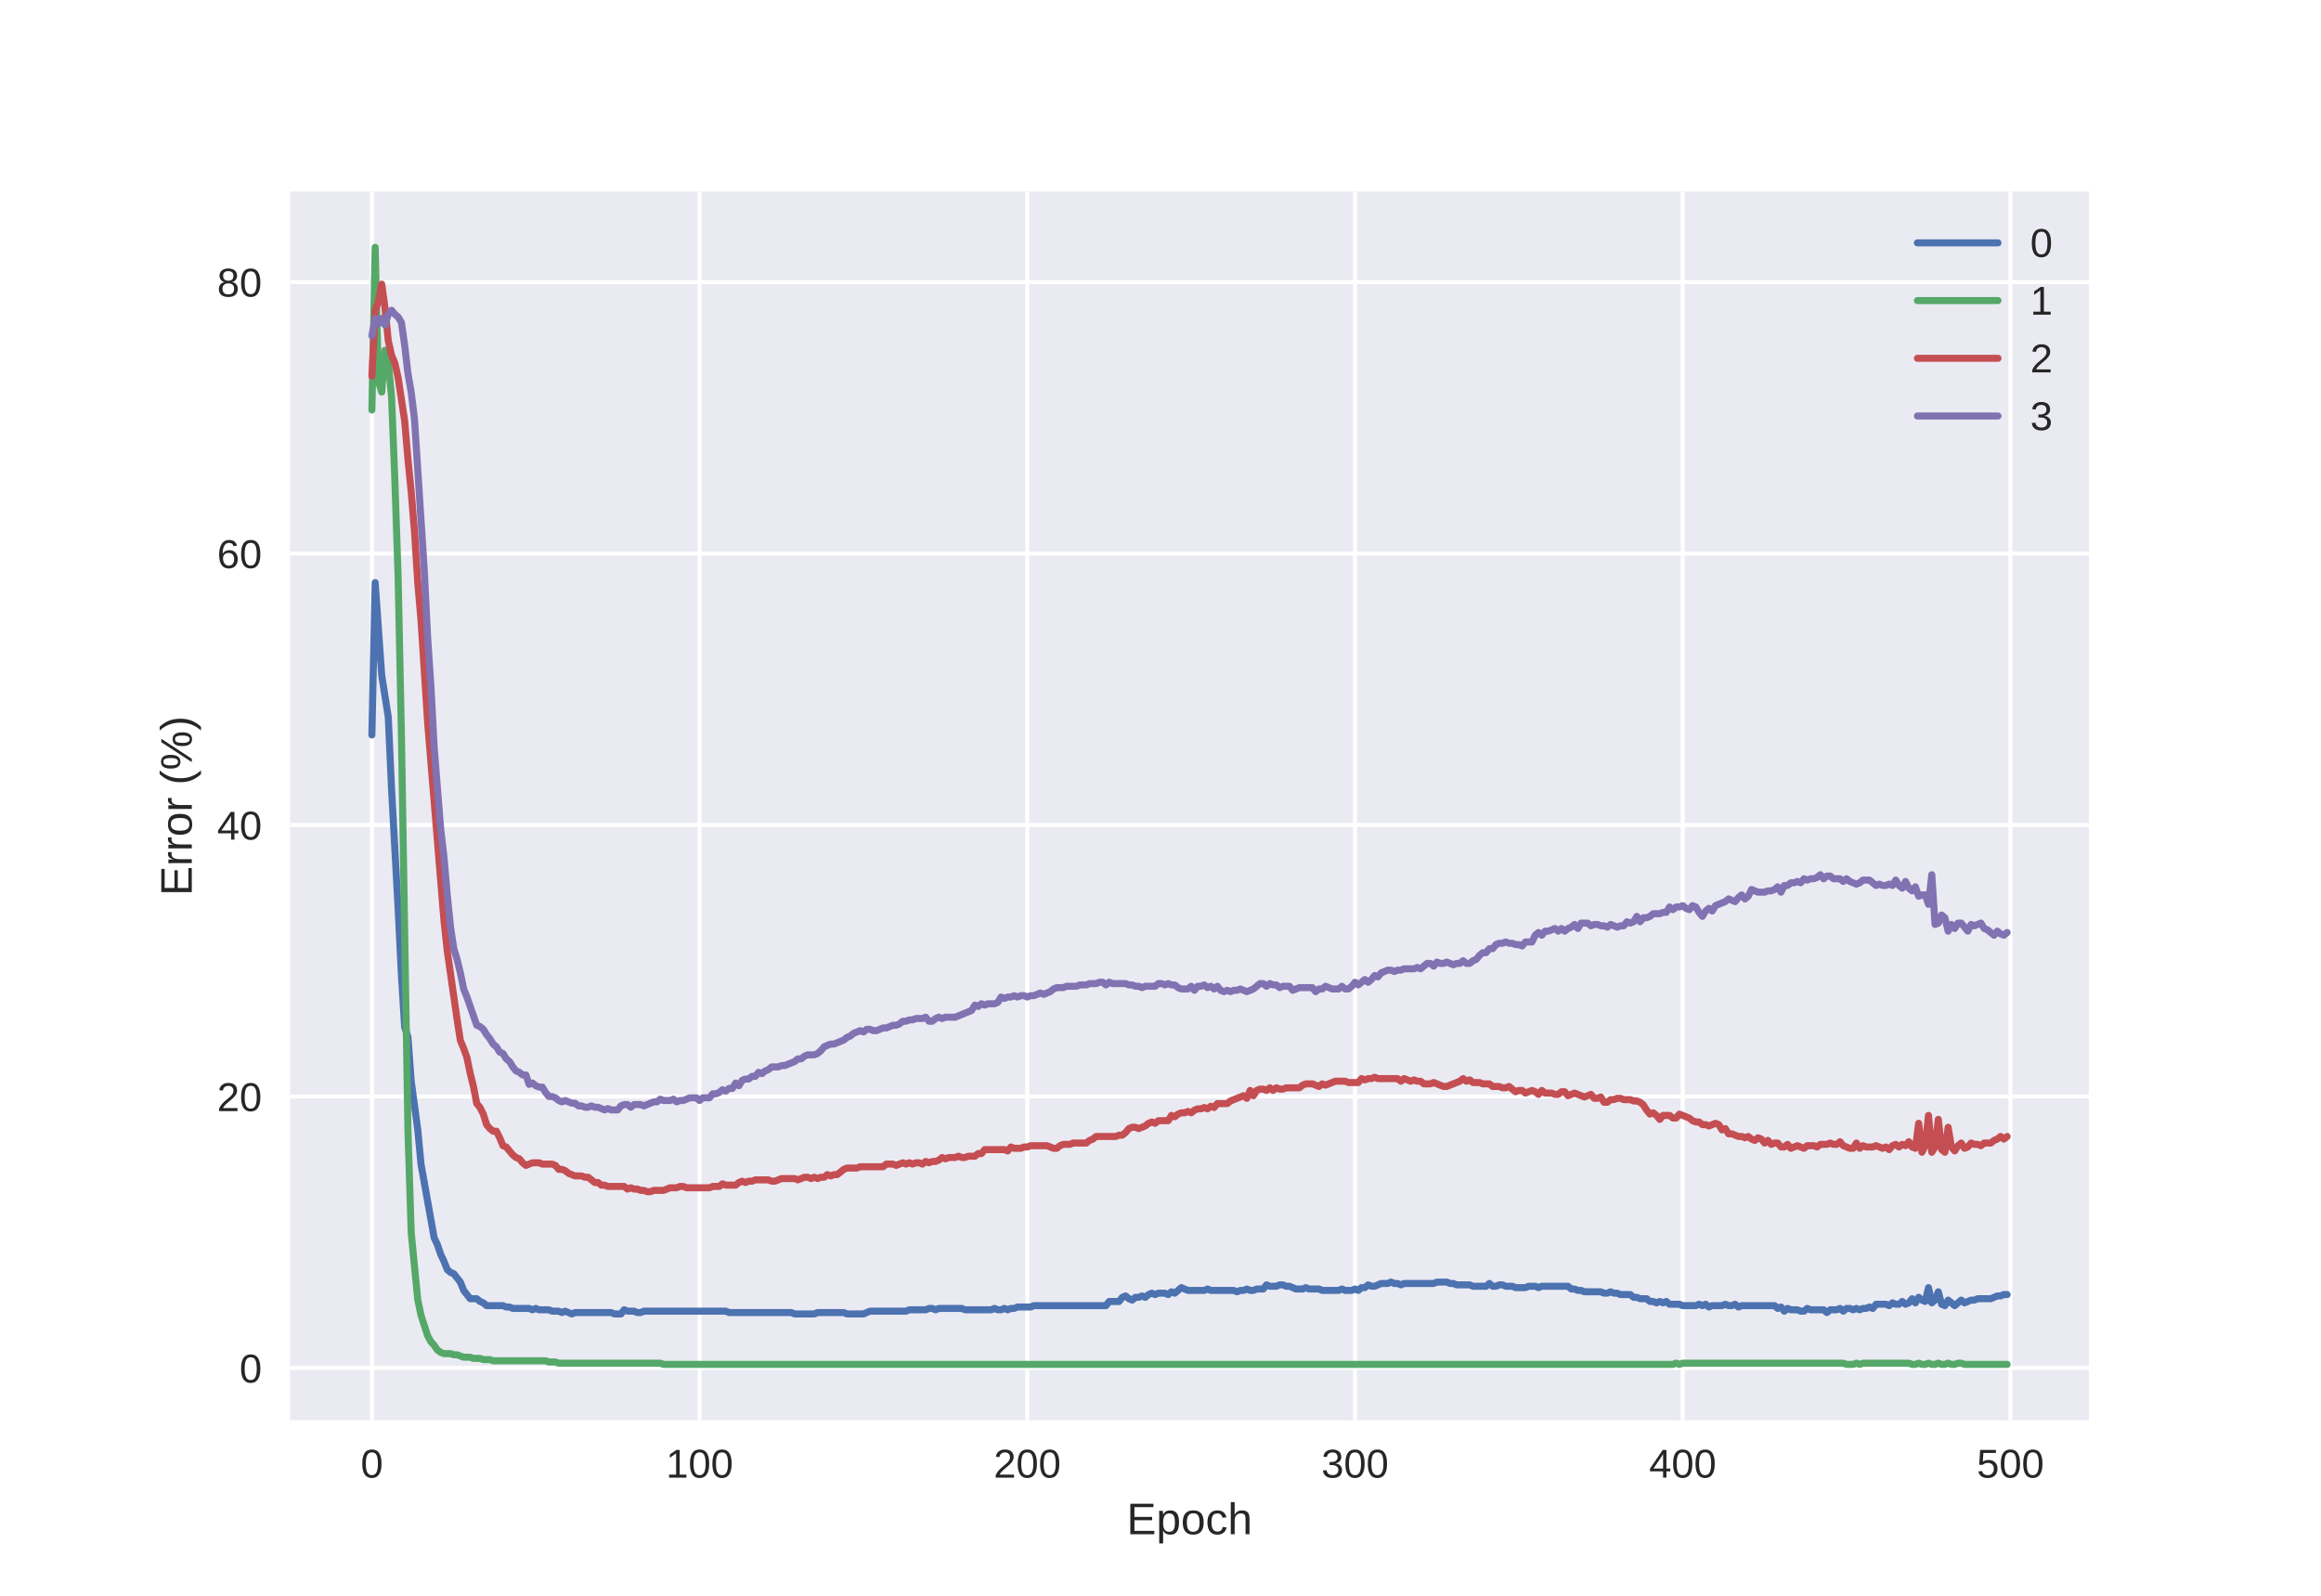 <?xml version="1.0" encoding="utf-8" standalone="no"?>
<!DOCTYPE svg PUBLIC "-//W3C//DTD SVG 1.1//EN"
  "http://www.w3.org/Graphics/SVG/1.1/DTD/svg11.dtd">
<!-- Created with matplotlib (http://matplotlib.org/) -->
<svg height="396pt" version="1.1" viewBox="0 0 576 396" width="576pt" xmlns="http://www.w3.org/2000/svg" xmlns:xlink="http://www.w3.org/1999/xlink">
 <defs>
  <style type="text/css">
*{stroke-linecap:butt;stroke-linejoin:round;}
  </style>
 </defs>
 <g id="figure_1">
  <g id="patch_1">
   <path d="M 0 396 
L 576 396 
L 576 0 
L 0 0 
z
" style="fill:#ffffff;"/>
  </g>
  <g id="axes_1">
   <g id="patch_2">
    <path d="M 72 352.44 
L 518.4 352.44 
L 518.4 47.52 
L 72 47.52 
z
" style="fill:#eaeaf2;"/>
   </g>
   <g id="matplotlib.axis_1">
    <g id="xtick_1">
     <g id="line2d_1">
      <path clip-path="url(#pfc5ac66b50)" d="M 92.291 352.44 
L 92.291 47.52 
" style="fill:none;stroke:#ffffff;stroke-linecap:round;"/>
     </g>
     <g id="line2d_2"/>
     <g id="text_1">
      <!-- 0 -->
      <defs>
       <path d="M 51.703 34.422 
Q 51.703 24.516 49.828 17.75 
Q 47.953 10.984 44.703 6.812 
Q 41.453 2.641 37.062 0.828 
Q 32.672 -0.984 27.688 -0.984 
Q 22.656 -0.984 18.312 0.828 
Q 13.969 2.641 10.766 6.781 
Q 7.562 10.938 5.734 17.703 
Q 3.906 24.469 3.906 34.422 
Q 3.906 44.828 5.734 51.641 
Q 7.562 58.453 10.781 62.5 
Q 14.016 66.547 18.406 68.188 
Q 22.797 69.828 27.984 69.828 
Q 32.906 69.828 37.219 68.188 
Q 41.547 66.547 44.766 62.5 
Q 48 58.453 49.844 51.641 
Q 51.703 44.828 51.703 34.422 
z
M 42.781 34.422 
Q 42.781 42.625 41.797 48.062 
Q 40.828 53.516 38.922 56.766 
Q 37.016 60.016 34.25 61.359 
Q 31.5 62.703 27.984 62.703 
Q 24.266 62.703 21.438 61.328 
Q 18.609 59.969 16.672 56.719 
Q 14.75 53.469 13.766 48.016 
Q 12.797 42.578 12.797 34.422 
Q 12.797 26.516 13.797 21.094 
Q 14.797 15.672 16.719 12.375 
Q 18.656 9.078 21.438 7.641 
Q 24.219 6.203 27.781 6.203 
Q 31.25 6.203 34.031 7.641 
Q 36.812 9.078 38.734 12.375 
Q 40.672 15.672 41.719 21.094 
Q 42.781 26.516 42.781 34.422 
z
" id="LiberationSans-30"/>
      </defs>
      <g style="fill:#262626;" transform="translate(89.51 366.687)scale(0.1 -0.1)">
       <use xlink:href="#LiberationSans-30"/>
      </g>
     </g>
    </g>
    <g id="xtick_2">
     <g id="line2d_3">
      <path clip-path="url(#pfc5ac66b50)" d="M 173.617 352.44 
L 173.617 47.52 
" style="fill:none;stroke:#ffffff;stroke-linecap:round;"/>
     </g>
     <g id="line2d_4"/>
     <g id="text_2">
      <!-- 100 -->
      <defs>
       <path d="M 7.625 0 
L 7.625 7.469 
L 25.141 7.469 
L 25.141 60.406 
L 9.625 49.312 
L 9.625 57.625 
L 25.875 68.797 
L 33.984 68.797 
L 33.984 7.469 
L 50.734 7.469 
L 50.734 0 
z
" id="LiberationSans-31"/>
      </defs>
      <g style="fill:#262626;" transform="translate(165.276 366.687)scale(0.1 -0.1)">
       <use xlink:href="#LiberationSans-31"/>
       <use x="55.615" xlink:href="#LiberationSans-30"/>
       <use x="111.23" xlink:href="#LiberationSans-30"/>
      </g>
     </g>
    </g>
    <g id="xtick_3">
     <g id="line2d_5">
      <path clip-path="url(#pfc5ac66b50)" d="M 254.943 352.44 
L 254.943 47.52 
" style="fill:none;stroke:#ffffff;stroke-linecap:round;"/>
     </g>
     <g id="line2d_6"/>
     <g id="text_3">
      <!-- 200 -->
      <defs>
       <path d="M 5.031 0 
L 5.031 6.203 
Q 7.516 11.922 11.109 16.281 
Q 14.703 20.656 18.656 24.188 
Q 22.609 27.734 26.484 30.766 
Q 30.375 33.797 33.5 36.812 
Q 36.625 39.844 38.547 43.156 
Q 40.484 46.484 40.484 50.688 
Q 40.484 53.609 39.594 55.828 
Q 38.719 58.062 37.062 59.562 
Q 35.406 61.078 33.078 61.828 
Q 30.766 62.594 27.938 62.594 
Q 25.297 62.594 22.969 61.859 
Q 20.656 61.141 18.844 59.672 
Q 17.047 58.203 15.891 56.031 
Q 14.75 53.859 14.406 50.984 
L 5.422 51.812 
Q 5.859 55.516 7.469 58.781 
Q 9.078 62.062 11.906 64.531 
Q 14.75 67 18.719 68.406 
Q 22.703 69.828 27.938 69.828 
Q 33.062 69.828 37.062 68.609 
Q 41.062 67.391 43.812 64.984 
Q 46.578 62.594 48.047 59.078 
Q 49.516 55.562 49.516 50.984 
Q 49.516 47.516 48.266 44.391 
Q 47.016 41.266 44.938 38.422 
Q 42.875 35.594 40.141 32.953 
Q 37.406 30.328 34.422 27.812 
Q 31.453 25.297 28.422 22.828 
Q 25.391 20.359 22.719 17.859 
Q 20.062 15.375 17.969 12.812 
Q 15.875 10.25 14.703 7.469 
L 50.594 7.469 
L 50.594 0 
z
" id="LiberationSans-32"/>
      </defs>
      <g style="fill:#262626;" transform="translate(246.602 366.687)scale(0.1 -0.1)">
       <use xlink:href="#LiberationSans-32"/>
       <use x="55.615" xlink:href="#LiberationSans-30"/>
       <use x="111.23" xlink:href="#LiberationSans-30"/>
      </g>
     </g>
    </g>
    <g id="xtick_4">
     <g id="line2d_7">
      <path clip-path="url(#pfc5ac66b50)" d="M 336.27 352.44 
L 336.27 47.52 
" style="fill:none;stroke:#ffffff;stroke-linecap:round;"/>
     </g>
     <g id="line2d_8"/>
     <g id="text_4">
      <!-- 300 -->
      <defs>
       <path d="M 51.219 19 
Q 51.219 14.266 49.672 10.547 
Q 48.141 6.844 45.188 4.266 
Q 42.234 1.703 37.859 0.359 
Q 33.5 -0.984 27.875 -0.984 
Q 21.484 -0.984 17.109 0.609 
Q 12.75 2.203 9.906 4.812 
Q 7.078 7.422 5.656 10.766 
Q 4.25 14.109 3.812 17.672 
L 12.891 18.5 
Q 13.281 15.766 14.328 13.516 
Q 15.375 11.281 17.188 9.672 
Q 19 8.062 21.625 7.172 
Q 24.266 6.297 27.875 6.297 
Q 34.516 6.297 38.297 9.562 
Q 42.094 12.844 42.094 19.281 
Q 42.094 23.094 40.406 25.406 
Q 38.719 27.734 36.203 29.031 
Q 33.688 30.328 30.734 30.766 
Q 27.781 31.203 25.297 31.203 
L 20.312 31.203 
L 20.312 38.812 
L 25.094 38.812 
Q 27.594 38.812 30.266 39.328 
Q 32.953 39.844 35.172 41.188 
Q 37.406 42.531 38.844 44.828 
Q 40.281 47.125 40.281 50.688 
Q 40.281 56.203 37.031 59.391 
Q 33.797 62.594 27.391 62.594 
Q 21.578 62.594 17.984 59.609 
Q 14.406 56.641 13.812 51.219 
L 4.984 51.906 
Q 5.516 56.453 7.469 59.812 
Q 9.422 63.188 12.422 65.406 
Q 15.438 67.625 19.281 68.719 
Q 23.141 69.828 27.484 69.828 
Q 33.25 69.828 37.391 68.375 
Q 41.547 66.938 44.188 64.469 
Q 46.828 62.016 48.062 58.688 
Q 49.312 55.375 49.312 51.609 
Q 49.312 48.578 48.484 45.938 
Q 47.656 43.312 45.891 41.203 
Q 44.141 39.109 41.422 37.594 
Q 38.719 36.078 34.906 35.297 
L 34.906 35.109 
Q 39.062 34.672 42.141 33.219 
Q 45.219 31.781 47.219 29.625 
Q 49.219 27.484 50.219 24.75 
Q 51.219 22.016 51.219 19 
z
" id="LiberationSans-33"/>
      </defs>
      <g style="fill:#262626;" transform="translate(327.928 366.687)scale(0.1 -0.1)">
       <use xlink:href="#LiberationSans-33"/>
       <use x="55.615" xlink:href="#LiberationSans-30"/>
       <use x="111.23" xlink:href="#LiberationSans-30"/>
      </g>
     </g>
    </g>
    <g id="xtick_5">
     <g id="line2d_9">
      <path clip-path="url(#pfc5ac66b50)" d="M 417.596 352.44 
L 417.596 47.52 
" style="fill:none;stroke:#ffffff;stroke-linecap:round;"/>
     </g>
     <g id="line2d_10"/>
     <g id="text_5">
      <!-- 400 -->
      <defs>
       <path d="M 43.016 15.578 
L 43.016 0 
L 34.719 0 
L 34.719 15.578 
L 2.297 15.578 
L 2.297 22.406 
L 33.797 68.797 
L 43.016 68.797 
L 43.016 22.516 
L 52.688 22.516 
L 52.688 15.578 
z
M 34.719 58.891 
Q 34.625 58.641 34.234 57.938 
Q 33.844 57.234 33.344 56.344 
Q 32.859 55.469 32.344 54.562 
Q 31.844 53.656 31.453 53.078 
L 13.812 27.094 
Q 13.578 26.703 13.109 26.062 
Q 12.641 25.438 12.156 24.781 
Q 11.672 24.125 11.172 23.484 
Q 10.688 22.859 10.406 22.516 
L 34.719 22.516 
z
" id="LiberationSans-34"/>
      </defs>
      <g style="fill:#262626;" transform="translate(409.255 366.687)scale(0.1 -0.1)">
       <use xlink:href="#LiberationSans-34"/>
       <use x="55.615" xlink:href="#LiberationSans-30"/>
       <use x="111.23" xlink:href="#LiberationSans-30"/>
      </g>
     </g>
    </g>
    <g id="xtick_6">
     <g id="line2d_11">
      <path clip-path="url(#pfc5ac66b50)" d="M 498.922 352.44 
L 498.922 47.52 
" style="fill:none;stroke:#ffffff;stroke-linecap:round;"/>
     </g>
     <g id="line2d_12"/>
     <g id="text_6">
      <!-- 500 -->
      <defs>
       <path d="M 51.422 22.406 
Q 51.422 17.234 49.859 12.938 
Q 48.297 8.641 45.219 5.531 
Q 42.141 2.438 37.578 0.719 
Q 33.016 -0.984 27 -0.984 
Q 21.578 -0.984 17.547 0.281 
Q 13.531 1.562 10.734 3.781 
Q 7.953 6 6.312 8.984 
Q 4.688 11.969 4 15.375 
L 12.891 16.406 
Q 13.422 14.453 14.391 12.625 
Q 15.375 10.797 17.062 9.344 
Q 18.75 7.906 21.219 7.047 
Q 23.688 6.203 27.203 6.203 
Q 30.609 6.203 33.391 7.25 
Q 36.188 8.297 38.156 10.344 
Q 40.141 12.406 41.203 15.375 
Q 42.281 18.359 42.281 22.219 
Q 42.281 25.391 41.25 28.047 
Q 40.234 30.719 38.328 32.641 
Q 36.422 34.578 33.656 35.641 
Q 30.906 36.719 27.391 36.719 
Q 25.203 36.719 23.344 36.328 
Q 21.484 35.938 19.891 35.25 
Q 18.312 34.578 17.016 33.672 
Q 15.719 32.766 14.594 31.781 
L 6 31.781 
L 8.297 68.797 
L 47.406 68.797 
L 47.406 61.328 
L 16.312 61.328 
L 14.984 39.5 
Q 17.328 41.312 20.844 42.594 
Q 24.359 43.891 29.203 43.891 
Q 34.328 43.891 38.422 42.328 
Q 42.531 40.766 45.406 37.906 
Q 48.297 35.062 49.859 31.109 
Q 51.422 27.156 51.422 22.406 
z
" id="LiberationSans-35"/>
      </defs>
      <g style="fill:#262626;" transform="translate(490.581 366.687)scale(0.1 -0.1)">
       <use xlink:href="#LiberationSans-35"/>
       <use x="55.615" xlink:href="#LiberationSans-30"/>
       <use x="111.23" xlink:href="#LiberationSans-30"/>
      </g>
     </g>
    </g>
    <g id="text_7">
     <!-- Epoch -->
     <defs>
      <path d="M 8.203 0 
L 8.203 68.797 
L 60.406 68.797 
L 60.406 61.188 
L 17.531 61.188 
L 17.531 39.109 
L 57.469 39.109 
L 57.469 31.594 
L 17.531 31.594 
L 17.531 7.625 
L 62.406 7.625 
L 62.406 0 
z
" id="LiberationSans-45"/>
      <path d="M 51.422 26.656 
Q 51.422 20.656 50.438 15.578 
Q 49.469 10.5 47.188 6.828 
Q 44.922 3.172 41.188 1.094 
Q 37.453 -0.984 31.984 -0.984 
Q 26.312 -0.984 22.062 1.172 
Q 17.828 3.328 15.578 8.203 
L 15.328 8.203 
Q 15.375 8.109 15.406 7.328 
Q 15.438 6.547 15.453 5.375 
Q 15.484 4.203 15.5 2.75 
Q 15.531 1.312 15.531 -0.094 
L 15.531 -20.75 
L 6.734 -20.75 
L 6.734 42.047 
Q 6.734 43.953 6.703 45.703 
Q 6.688 47.469 6.641 48.906 
Q 6.594 50.344 6.547 51.359 
Q 6.5 52.391 6.453 52.828 
L 14.938 52.828 
Q 14.984 52.688 15.062 51.797 
Q 15.141 50.922 15.203 49.672 
Q 15.281 48.438 15.359 47.016 
Q 15.438 45.609 15.438 44.344 
L 15.625 44.344 
Q 16.844 46.875 18.406 48.656 
Q 19.969 50.438 21.969 51.578 
Q 23.969 52.734 26.438 53.25 
Q 28.906 53.766 31.984 53.766 
Q 37.453 53.766 41.188 51.812 
Q 44.922 49.859 47.188 46.312 
Q 49.469 42.781 50.438 37.766 
Q 51.422 32.766 51.422 26.656 
z
M 42.188 26.469 
Q 42.188 31.344 41.594 35.156 
Q 41.016 38.969 39.578 41.594 
Q 38.141 44.234 35.734 45.594 
Q 33.344 46.969 29.734 46.969 
Q 26.812 46.969 24.219 46.141 
Q 21.625 45.312 19.703 42.969 
Q 17.781 40.625 16.656 36.5 
Q 15.531 32.375 15.531 25.781 
Q 15.531 20.172 16.453 16.281 
Q 17.391 12.406 19.172 10.016 
Q 20.953 7.625 23.578 6.562 
Q 26.219 5.516 29.641 5.516 
Q 33.297 5.516 35.719 6.922 
Q 38.141 8.344 39.578 11.031 
Q 41.016 13.719 41.594 17.594 
Q 42.188 21.484 42.188 26.469 
z
" id="LiberationSans-70"/>
      <path d="M 51.422 26.469 
Q 51.422 12.594 45.312 5.797 
Q 39.203 -0.984 27.594 -0.984 
Q 22.078 -0.984 17.719 0.672 
Q 13.375 2.344 10.375 5.766 
Q 7.375 9.188 5.781 14.328 
Q 4.203 19.484 4.203 26.469 
Q 4.203 53.812 27.875 53.812 
Q 34.031 53.812 38.5 52.094 
Q 42.969 50.391 45.828 46.969 
Q 48.688 43.562 50.047 38.422 
Q 51.422 33.297 51.422 26.469 
z
M 42.188 26.469 
Q 42.188 32.625 41.234 36.625 
Q 40.281 40.625 38.453 43.016 
Q 36.625 45.406 33.984 46.359 
Q 31.344 47.312 28.031 47.312 
Q 24.656 47.312 21.938 46.312 
Q 19.234 45.312 17.328 42.891 
Q 15.438 40.484 14.422 36.469 
Q 13.422 32.469 13.422 26.469 
Q 13.422 20.312 14.5 16.281 
Q 15.578 12.25 17.453 9.859 
Q 19.344 7.469 21.906 6.484 
Q 24.469 5.516 27.484 5.516 
Q 30.859 5.516 33.594 6.469 
Q 36.328 7.422 38.234 9.812 
Q 40.141 12.203 41.156 16.25 
Q 42.188 20.312 42.188 26.469 
z
" id="LiberationSans-6f"/>
      <path d="M 13.422 26.656 
Q 13.422 22.125 14.078 18.312 
Q 14.75 14.5 16.312 11.734 
Q 17.875 8.984 20.438 7.469 
Q 23 5.953 26.766 5.953 
Q 31.453 5.953 34.594 8.484 
Q 37.75 11.031 38.484 16.312 
L 47.359 15.719 
Q 46.922 12.453 45.453 9.422 
Q 44 6.391 41.484 4.094 
Q 38.969 1.812 35.344 0.406 
Q 31.734 -0.984 27 -0.984 
Q 20.797 -0.984 16.453 1.109 
Q 12.109 3.219 9.391 6.906 
Q 6.688 10.594 5.469 15.594 
Q 4.25 20.609 4.25 26.469 
Q 4.25 31.781 5.125 35.859 
Q 6 39.938 7.594 42.984 
Q 9.188 46.047 11.328 48.125 
Q 13.484 50.203 15.984 51.438 
Q 18.5 52.688 21.281 53.25 
Q 24.078 53.812 26.906 53.812 
Q 31.344 53.812 34.812 52.594 
Q 38.281 51.375 40.797 49.25 
Q 43.312 47.125 44.875 44.234 
Q 46.438 41.359 47.078 38.031 
L 38.031 37.359 
Q 37.359 41.75 34.562 44.328 
Q 31.781 46.922 26.656 46.922 
Q 22.906 46.922 20.391 45.672 
Q 17.875 44.438 16.312 41.922 
Q 14.75 39.406 14.078 35.594 
Q 13.422 31.781 13.422 26.656 
z
" id="LiberationSans-63"/>
      <path d="M 15.484 43.797 
Q 16.938 46.484 18.641 48.359 
Q 20.359 50.25 22.406 51.469 
Q 24.469 52.688 26.906 53.25 
Q 29.344 53.812 32.375 53.812 
Q 37.453 53.812 40.703 52.438 
Q 43.953 51.078 45.828 48.609 
Q 47.703 46.141 48.406 42.719 
Q 49.125 39.312 49.125 35.203 
L 49.125 0 
L 40.281 0 
L 40.281 33.5 
Q 40.281 36.859 39.859 39.391 
Q 39.453 41.938 38.281 43.625 
Q 37.109 45.312 34.953 46.156 
Q 32.812 47.016 29.391 47.016 
Q 26.266 47.016 23.75 45.891 
Q 21.234 44.781 19.453 42.719 
Q 17.672 40.672 16.688 37.734 
Q 15.719 34.812 15.719 31.156 
L 15.719 0 
L 6.938 0 
L 6.938 72.469 
L 15.719 72.469 
L 15.719 53.609 
Q 15.719 52 15.672 50.391 
Q 15.625 48.781 15.547 47.406 
Q 15.484 46.047 15.422 45.094 
Q 15.375 44.141 15.328 43.797 
z
" id="LiberationSans-68"/>
     </defs>
     <g style="fill:#262626;" transform="translate(279.606 380.733)scale(0.11 -0.11)">
      <use xlink:href="#LiberationSans-45"/>
      <use x="66.699" xlink:href="#LiberationSans-70"/>
      <use x="122.314" xlink:href="#LiberationSans-6f"/>
      <use x="177.93" xlink:href="#LiberationSans-63"/>
      <use x="227.93" xlink:href="#LiberationSans-68"/>
     </g>
    </g>
   </g>
   <g id="matplotlib.axis_2">
    <g id="ytick_1">
     <g id="line2d_13">
      <path clip-path="url(#pfc5ac66b50)" d="M 72 339.47 
L 518.4 339.47 
" style="fill:none;stroke:#ffffff;stroke-linecap:round;"/>
     </g>
     <g id="line2d_14"/>
     <g id="text_8">
      <!-- 0 -->
      <g style="fill:#262626;" transform="translate(59.439 343.094)scale(0.1 -0.1)">
       <use xlink:href="#LiberationSans-30"/>
      </g>
     </g>
    </g>
    <g id="ytick_2">
     <g id="line2d_15">
      <path clip-path="url(#pfc5ac66b50)" d="M 72 272.099 
L 518.4 272.099 
" style="fill:none;stroke:#ffffff;stroke-linecap:round;"/>
     </g>
     <g id="line2d_16"/>
     <g id="text_9">
      <!-- 20 -->
      <g style="fill:#262626;" transform="translate(53.878 275.723)scale(0.1 -0.1)">
       <use xlink:href="#LiberationSans-32"/>
       <use x="55.615" xlink:href="#LiberationSans-30"/>
      </g>
     </g>
    </g>
    <g id="ytick_3">
     <g id="line2d_17">
      <path clip-path="url(#pfc5ac66b50)" d="M 72 204.729 
L 518.4 204.729 
" style="fill:none;stroke:#ffffff;stroke-linecap:round;"/>
     </g>
     <g id="line2d_18"/>
     <g id="text_10">
      <!-- 40 -->
      <g style="fill:#262626;" transform="translate(53.878 208.352)scale(0.1 -0.1)">
       <use xlink:href="#LiberationSans-34"/>
       <use x="55.615" xlink:href="#LiberationSans-30"/>
      </g>
     </g>
    </g>
    <g id="ytick_4">
     <g id="line2d_19">
      <path clip-path="url(#pfc5ac66b50)" d="M 72 137.358 
L 518.4 137.358 
" style="fill:none;stroke:#ffffff;stroke-linecap:round;"/>
     </g>
     <g id="line2d_20"/>
     <g id="text_11">
      <!-- 60 -->
      <defs>
       <path d="M 51.219 22.516 
Q 51.219 17.328 49.781 13 
Q 48.344 8.688 45.531 5.578 
Q 42.719 2.484 38.562 0.75 
Q 34.422 -0.984 29 -0.984 
Q 23 -0.984 18.5 1.312 
Q 14.016 3.609 11.031 7.922 
Q 8.062 12.25 6.562 18.531 
Q 5.078 24.812 5.078 32.812 
Q 5.078 42 6.766 48.922 
Q 8.453 55.859 11.625 60.5 
Q 14.797 65.141 19.359 67.484 
Q 23.922 69.828 29.688 69.828 
Q 33.203 69.828 36.281 69.094 
Q 39.359 68.359 41.875 66.719 
Q 44.391 65.094 46.281 62.406 
Q 48.188 59.719 49.312 55.812 
L 40.922 54.297 
Q 39.547 58.734 36.547 60.719 
Q 33.547 62.703 29.594 62.703 
Q 25.984 62.703 23.047 60.984 
Q 20.125 59.281 18.062 55.875 
Q 16.016 52.484 14.906 47.359 
Q 13.812 42.234 13.812 35.406 
Q 16.219 39.844 20.562 42.156 
Q 24.906 44.484 30.516 44.484 
Q 35.203 44.484 39.016 42.969 
Q 42.828 41.453 45.531 38.594 
Q 48.25 35.75 49.734 31.672 
Q 51.219 27.594 51.219 22.516 
z
M 42.281 22.125 
Q 42.281 25.688 41.406 28.562 
Q 40.531 31.453 38.766 33.469 
Q 37.016 35.5 34.422 36.594 
Q 31.844 37.703 28.422 37.703 
Q 26.031 37.703 23.578 36.984 
Q 21.141 36.281 19.156 34.688 
Q 17.188 33.109 15.938 30.516 
Q 14.703 27.938 14.703 24.219 
Q 14.703 20.406 15.672 17.109 
Q 16.656 13.812 18.484 11.375 
Q 20.312 8.938 22.891 7.516 
Q 25.484 6.109 28.719 6.109 
Q 31.891 6.109 34.406 7.203 
Q 36.922 8.297 38.672 10.375 
Q 40.438 12.453 41.359 15.422 
Q 42.281 18.406 42.281 22.125 
z
" id="LiberationSans-36"/>
      </defs>
      <g style="fill:#262626;" transform="translate(53.878 140.981)scale(0.1 -0.1)">
       <use xlink:href="#LiberationSans-36"/>
       <use x="55.615" xlink:href="#LiberationSans-30"/>
      </g>
     </g>
    </g>
    <g id="ytick_5">
     <g id="line2d_21">
      <path clip-path="url(#pfc5ac66b50)" d="M 72 69.987 
L 518.4 69.987 
" style="fill:none;stroke:#ffffff;stroke-linecap:round;"/>
     </g>
     <g id="line2d_22"/>
     <g id="text_12">
      <!-- 80 -->
      <defs>
       <path d="M 51.266 19.188 
Q 51.266 14.797 49.875 11.109 
Q 48.484 7.422 45.625 4.734 
Q 42.781 2.047 38.328 0.531 
Q 33.891 -0.984 27.828 -0.984 
Q 21.781 -0.984 17.359 0.531 
Q 12.938 2.047 10.031 4.703 
Q 7.125 7.375 5.734 11.062 
Q 4.344 14.75 4.344 19.094 
Q 4.344 22.859 5.484 25.781 
Q 6.641 28.719 8.562 30.828 
Q 10.5 32.953 12.969 34.25 
Q 15.438 35.547 18.062 35.984 
L 18.062 36.188 
Q 15.188 36.859 12.906 38.375 
Q 10.641 39.891 9.094 42.016 
Q 7.562 44.141 6.75 46.719 
Q 5.953 49.312 5.953 52.203 
Q 5.953 55.812 7.344 59 
Q 8.734 62.203 11.469 64.625 
Q 14.203 67.047 18.25 68.438 
Q 22.312 69.828 27.641 69.828 
Q 33.25 69.828 37.375 68.406 
Q 41.5 67 44.203 64.578 
Q 46.922 62.156 48.234 58.938 
Q 49.562 55.719 49.562 52.094 
Q 49.562 49.266 48.75 46.672 
Q 47.953 44.094 46.406 41.969 
Q 44.875 39.844 42.594 38.344 
Q 40.328 36.859 37.359 36.281 
L 37.359 36.078 
Q 40.328 35.594 42.859 34.297 
Q 45.406 33.016 47.266 30.891 
Q 49.125 28.766 50.188 25.828 
Q 51.266 22.906 51.266 19.188 
z
M 40.438 51.609 
Q 40.438 54.203 39.766 56.344 
Q 39.109 58.5 37.594 60.031 
Q 36.078 61.578 33.641 62.422 
Q 31.203 63.281 27.641 63.281 
Q 24.172 63.281 21.781 62.422 
Q 19.391 61.578 17.844 60.031 
Q 16.312 58.5 15.625 56.344 
Q 14.938 54.203 14.938 51.609 
Q 14.938 49.562 15.469 47.406 
Q 16.016 45.266 17.422 43.5 
Q 18.844 41.75 21.328 40.625 
Q 23.828 39.5 27.734 39.5 
Q 31.891 39.5 34.406 40.625 
Q 36.922 41.75 38.25 43.5 
Q 39.594 45.266 40.016 47.406 
Q 40.438 49.562 40.438 51.609 
z
M 42.141 20.016 
Q 42.141 22.516 41.453 24.828 
Q 40.766 27.156 39.109 28.938 
Q 37.453 30.719 34.641 31.812 
Q 31.844 32.906 27.641 32.906 
Q 23.781 32.906 21.062 31.812 
Q 18.359 30.719 16.672 28.906 
Q 14.984 27.094 14.203 24.719 
Q 13.422 22.359 13.422 19.828 
Q 13.422 16.656 14.203 14.031 
Q 14.984 11.422 16.688 9.547 
Q 18.406 7.672 21.188 6.641 
Q 23.969 5.609 27.938 5.609 
Q 31.938 5.609 34.672 6.641 
Q 37.406 7.672 39.062 9.547 
Q 40.719 11.422 41.422 14.078 
Q 42.141 16.75 42.141 20.016 
z
" id="LiberationSans-38"/>
      </defs>
      <g style="fill:#262626;" transform="translate(53.878 73.61)scale(0.1 -0.1)">
       <use xlink:href="#LiberationSans-38"/>
       <use x="55.615" xlink:href="#LiberationSans-30"/>
      </g>
     </g>
    </g>
    <g id="text_13">
     <!-- Error (%) -->
     <defs>
      <path d="M 6.938 0 
L 6.938 40.531 
Q 6.938 42.188 6.906 43.922 
Q 6.891 45.656 6.828 47.266 
Q 6.781 48.875 6.734 50.281 
Q 6.688 51.703 6.641 52.828 
L 14.938 52.828 
Q 14.984 51.703 15.062 50.266 
Q 15.141 48.828 15.203 47.312 
Q 15.281 45.797 15.297 44.406 
Q 15.328 43.016 15.328 42.047 
L 15.531 42.047 
Q 16.453 45.062 17.5 47.281 
Q 18.562 49.516 19.969 50.953 
Q 21.391 52.391 23.344 53.094 
Q 25.297 53.812 28.078 53.812 
Q 29.156 53.812 30.125 53.641 
Q 31.109 53.469 31.641 53.328 
L 31.641 45.266 
Q 30.766 45.516 29.594 45.625 
Q 28.422 45.75 26.953 45.75 
Q 23.922 45.75 21.797 44.375 
Q 19.672 43.016 18.328 40.594 
Q 17 38.188 16.359 34.844 
Q 15.719 31.5 15.719 27.547 
L 15.719 0 
z
" id="LiberationSans-72"/>
      <path id="LiberationSans-20"/>
      <path d="M 6.203 25.984 
Q 6.203 32.766 7.219 38.969 
Q 8.25 45.172 10.438 50.875 
Q 12.641 56.594 16.062 61.953 
Q 19.484 67.328 24.219 72.469 
L 32.719 72.469 
Q 28.125 67.328 24.781 61.938 
Q 21.438 56.547 19.281 50.797 
Q 17.141 45.062 16.094 38.859 
Q 15.047 32.672 15.047 25.875 
Q 15.047 19.094 16.094 12.891 
Q 17.141 6.688 19.281 0.922 
Q 21.438 -4.828 24.781 -10.203 
Q 28.125 -15.578 32.719 -20.703 
L 24.219 -20.703 
Q 19.484 -15.578 16.062 -10.203 
Q 12.641 -4.828 10.438 0.875 
Q 8.25 6.594 7.219 12.766 
Q 6.203 18.953 6.203 25.781 
z
" id="LiberationSans-28"/>
      <path d="M 85.359 21.188 
Q 85.359 15.094 84.109 10.906 
Q 82.859 6.734 80.734 4.172 
Q 78.609 1.609 75.781 0.5 
Q 72.953 -0.594 69.734 -0.594 
Q 66.5 -0.594 63.688 0.5 
Q 60.891 1.609 58.812 4.141 
Q 56.734 6.688 55.531 10.859 
Q 54.344 15.047 54.344 21.188 
Q 54.344 27.688 55.516 31.938 
Q 56.688 36.188 58.781 38.703 
Q 60.891 41.219 63.75 42.219 
Q 66.609 43.219 69.922 43.219 
Q 73.141 43.219 75.953 42.219 
Q 78.766 41.219 80.828 38.703 
Q 82.906 36.188 84.125 31.938 
Q 85.359 27.688 85.359 21.188 
z
M 25.734 0 
L 18.172 0 
L 63.188 68.797 
L 70.844 68.797 
z
M 19.234 69.391 
Q 22.359 69.391 25.141 68.391 
Q 27.938 67.391 30.031 64.891 
Q 32.125 62.406 33.312 58.203 
Q 34.516 54 34.516 47.609 
Q 34.516 41.453 33.297 37.25 
Q 32.078 33.062 30 30.438 
Q 27.938 27.828 25.094 26.703 
Q 22.266 25.594 19.047 25.594 
Q 15.766 25.594 12.938 26.703 
Q 10.109 27.828 8.031 30.422 
Q 5.953 33.016 4.75 37.203 
Q 3.562 41.406 3.562 47.609 
Q 3.562 54 4.75 58.203 
Q 5.953 62.406 8.047 64.891 
Q 10.156 67.391 13.031 68.391 
Q 15.922 69.391 19.234 69.391 
z
M 78.125 21.188 
Q 78.125 26.031 77.578 29.219 
Q 77.047 32.422 76 34.328 
Q 74.953 36.234 73.406 37.016 
Q 71.875 37.797 69.922 37.797 
Q 67.875 37.797 66.312 36.984 
Q 64.75 36.188 63.672 34.281 
Q 62.594 32.375 62.062 29.172 
Q 61.531 25.984 61.531 21.188 
Q 61.531 16.547 62.078 13.422 
Q 62.641 10.297 63.688 8.375 
Q 64.75 6.453 66.281 5.609 
Q 67.828 4.781 69.828 4.781 
Q 71.734 4.781 73.266 5.609 
Q 74.812 6.453 75.875 8.375 
Q 76.953 10.297 77.531 13.422 
Q 78.125 16.547 78.125 21.188 
z
M 27.344 47.609 
Q 27.344 52.391 26.797 55.562 
Q 26.266 58.734 25.234 60.641 
Q 24.219 62.547 22.703 63.328 
Q 21.188 64.109 19.234 64.109 
Q 17.141 64.109 15.547 63.297 
Q 13.969 62.5 12.891 60.594 
Q 11.812 58.688 11.281 55.516 
Q 10.75 52.344 10.75 47.609 
Q 10.75 42.969 11.297 39.797 
Q 11.859 36.625 12.906 34.688 
Q 13.969 32.766 15.531 31.938 
Q 17.094 31.109 19.141 31.109 
Q 21 31.109 22.516 31.938 
Q 24.031 32.766 25.094 34.688 
Q 26.172 36.625 26.75 39.797 
Q 27.344 42.969 27.344 47.609 
z
" id="LiberationSans-25"/>
      <path d="M 27.094 25.781 
Q 27.094 18.953 26.062 12.766 
Q 25.047 6.594 22.844 0.875 
Q 20.656 -4.828 17.234 -10.203 
Q 13.812 -15.578 9.078 -20.703 
L 0.594 -20.703 
Q 5.172 -15.578 8.516 -10.203 
Q 11.859 -4.828 14 0.922 
Q 16.156 6.688 17.203 12.891 
Q 18.266 19.094 18.266 25.875 
Q 18.266 32.672 17.203 38.859 
Q 16.156 45.062 14 50.797 
Q 11.859 56.547 8.516 61.938 
Q 5.172 67.328 0.594 72.469 
L 9.078 72.469 
Q 13.812 67.328 17.234 61.953 
Q 20.656 56.594 22.844 50.875 
Q 25.047 45.172 26.062 38.969 
Q 27.094 32.766 27.094 25.984 
z
" id="LiberationSans-29"/>
     </defs>
     <g style="fill:#262626;" transform="translate(47.596 222.282)rotate(-90)scale(0.11 -0.11)">
      <use xlink:href="#LiberationSans-45"/>
      <use x="66.699" xlink:href="#LiberationSans-72"/>
      <use x="100" xlink:href="#LiberationSans-72"/>
      <use x="133.301" xlink:href="#LiberationSans-6f"/>
      <use x="188.916" xlink:href="#LiberationSans-72"/>
      <use x="222.217" xlink:href="#LiberationSans-20"/>
      <use x="250" xlink:href="#LiberationSans-28"/>
      <use x="283.301" xlink:href="#LiberationSans-25"/>
      <use x="372.217" xlink:href="#LiberationSans-29"/>
     </g>
    </g>
   </g>
   <g id="line2d_23">
    <path clip-path="url(#pfc5ac66b50)" d="M 92.291 182.386 
L 93.104 144.576 
L 94.731 167.606 
L 96.357 177.918 
L 97.17 195.792 
L 98.797 225.352 
L 99.61 241.851 
L 100.424 254.913 
L 101.237 257.319 
L 102.05 268.318 
L 103.677 280.349 
L 104.49 288.942 
L 107.743 307.16 
L 108.556 308.878 
L 109.369 311.285 
L 110.183 313.003 
L 110.996 315.066 
L 111.809 315.753 
L 112.622 316.097 
L 114.249 318.159 
L 115.062 320.222 
L 116.689 322.284 
L 118.315 322.284 
L 119.129 322.971 
L 119.942 323.315 
L 120.755 324.003 
L 124.821 324.003 
L 125.635 324.346 
L 126.448 324.346 
L 127.261 324.69 
L 131.328 324.69 
L 132.141 325.034 
L 132.954 324.69 
L 133.767 325.034 
L 136.207 325.034 
L 137.02 325.377 
L 138.647 325.377 
L 139.46 325.721 
L 140.273 325.377 
L 141.9 326.065 
L 142.713 325.721 
L 151.659 325.721 
L 152.472 326.065 
L 154.099 326.065 
L 154.912 325.034 
L 155.725 325.377 
L 157.352 325.377 
L 158.165 325.721 
L 158.978 325.721 
L 159.792 325.377 
L 180.123 325.377 
L 180.937 325.721 
L 196.389 325.721 
L 197.202 326.065 
L 202.081 326.065 
L 202.895 325.721 
L 209.401 325.721 
L 210.214 326.065 
L 214.28 326.065 
L 215.907 325.377 
L 224.853 325.377 
L 225.666 325.034 
L 229.732 325.034 
L 230.546 324.69 
L 231.359 324.69 
L 232.172 325.034 
L 232.985 324.69 
L 238.678 324.69 
L 239.491 325.034 
L 245.998 325.034 
L 246.811 324.69 
L 247.624 325.034 
L 248.437 325.034 
L 249.251 324.69 
L 250.064 325.034 
L 250.877 324.69 
L 251.69 324.69 
L 252.504 324.346 
L 255.757 324.346 
L 256.57 324.003 
L 274.462 324.003 
L 275.275 322.971 
L 277.715 322.971 
L 278.528 321.94 
L 279.341 321.596 
L 280.155 322.284 
L 280.968 322.628 
L 281.781 321.94 
L 282.594 321.94 
L 283.408 321.596 
L 284.221 321.94 
L 285.034 321.253 
L 285.847 320.909 
L 286.661 321.253 
L 287.474 320.909 
L 289.101 320.909 
L 289.914 321.253 
L 290.727 320.565 
L 291.54 320.909 
L 293.167 319.534 
L 294.793 320.222 
L 298.86 320.222 
L 299.673 319.878 
L 300.486 320.222 
L 306.179 320.222 
L 306.992 320.565 
L 307.806 320.222 
L 308.619 320.222 
L 309.432 319.878 
L 310.245 320.222 
L 311.059 320.222 
L 311.872 319.878 
L 313.498 319.878 
L 314.312 318.847 
L 315.125 319.19 
L 316.751 319.19 
L 317.565 318.847 
L 318.378 318.847 
L 319.191 319.19 
L 320.005 319.19 
L 321.631 319.878 
L 323.258 319.878 
L 324.071 319.534 
L 324.884 319.878 
L 327.324 319.878 
L 328.137 320.222 
L 332.203 320.222 
L 333.017 319.878 
L 333.83 320.222 
L 335.457 320.222 
L 336.27 319.878 
L 337.083 320.222 
L 337.896 319.534 
L 338.71 319.534 
L 339.523 318.847 
L 340.336 319.19 
L 341.149 319.19 
L 342.776 318.503 
L 344.402 318.503 
L 345.216 318.159 
L 346.029 318.503 
L 346.842 318.503 
L 347.655 318.847 
L 348.469 318.503 
L 355.788 318.503 
L 356.601 318.159 
L 359.041 318.159 
L 359.854 318.503 
L 360.668 318.503 
L 361.481 318.847 
L 364.734 318.847 
L 365.547 319.19 
L 368.8 319.19 
L 369.614 318.503 
L 370.427 319.19 
L 371.24 319.19 
L 372.053 318.847 
L 372.867 318.847 
L 373.68 319.19 
L 375.306 319.19 
L 376.12 319.534 
L 378.559 319.534 
L 379.373 319.19 
L 380.999 319.19 
L 381.812 319.534 
L 382.626 319.19 
L 389.132 319.19 
L 389.945 319.878 
L 390.758 319.878 
L 391.572 320.222 
L 392.385 320.222 
L 393.198 320.565 
L 397.264 320.565 
L 398.078 320.909 
L 398.891 320.909 
L 399.704 320.565 
L 400.518 320.909 
L 401.331 320.909 
L 402.144 321.253 
L 404.584 321.253 
L 405.397 321.94 
L 406.21 321.94 
L 407.024 322.284 
L 408.65 322.284 
L 409.463 322.971 
L 410.277 322.971 
L 411.09 323.315 
L 411.903 322.971 
L 412.716 323.315 
L 413.53 322.971 
L 414.343 323.659 
L 416.783 323.659 
L 417.596 324.003 
L 420.849 324.003 
L 421.662 323.659 
L 422.476 324.003 
L 423.289 323.659 
L 424.102 324.346 
L 424.915 324.003 
L 427.355 324.003 
L 428.168 323.659 
L 428.982 324.003 
L 429.795 324.003 
L 430.608 323.659 
L 431.422 324.346 
L 432.235 324.003 
L 440.367 324.003 
L 441.181 324.69 
L 441.994 324.346 
L 442.807 325.377 
L 443.62 324.69 
L 444.434 325.034 
L 446.06 325.034 
L 446.874 325.377 
L 447.687 325.377 
L 448.5 324.69 
L 449.313 325.034 
L 452.566 325.034 
L 453.38 325.721 
L 454.193 325.034 
L 455.819 325.034 
L 456.633 324.69 
L 457.446 325.377 
L 458.259 324.69 
L 459.072 324.69 
L 459.886 325.034 
L 460.699 324.69 
L 461.512 325.034 
L 462.326 324.69 
L 463.139 324.69 
L 463.952 324.346 
L 464.765 324.69 
L 465.579 323.659 
L 468.018 323.659 
L 468.832 324.003 
L 469.645 323.315 
L 470.458 323.659 
L 471.271 323.659 
L 472.085 322.971 
L 472.898 323.659 
L 473.711 323.315 
L 474.524 322.284 
L 475.338 323.315 
L 476.151 321.94 
L 476.964 322.628 
L 477.778 322.971 
L 478.591 319.534 
L 479.404 323.315 
L 480.217 322.628 
L 481.031 320.565 
L 481.844 323.659 
L 482.657 324.003 
L 483.47 322.628 
L 485.097 324.003 
L 486.723 322.628 
L 487.537 323.315 
L 489.163 322.628 
L 489.976 322.628 
L 490.79 322.284 
L 494.043 322.284 
L 495.669 321.596 
L 496.483 321.596 
L 497.296 321.253 
L 498.109 321.253 
L 498.109 321.253 
" style="fill:none;stroke:#4c72b0;stroke-linecap:round;stroke-width:1.75;"/>
   </g>
   <g id="line2d_24">
    <path clip-path="url(#pfc5ac66b50)" d="M 92.291 101.743 
L 93.104 61.38 
L 93.917 94.62 
L 94.731 97.291 
L 95.544 86.904 
L 96.357 89.872 
L 97.17 98.479 
L 97.984 118.957 
L 98.797 142.997 
L 99.61 181.876 
L 101.237 280.41 
L 102.05 305.933 
L 103.677 322.553 
L 104.49 326.412 
L 106.116 331.457 
L 106.93 332.941 
L 107.743 333.831 
L 108.556 335.019 
L 109.369 335.612 
L 110.183 335.909 
L 111.809 335.909 
L 112.622 336.206 
L 113.436 336.206 
L 115.062 336.799 
L 116.689 336.799 
L 117.502 337.096 
L 119.129 337.096 
L 119.942 337.393 
L 121.568 337.393 
L 122.382 337.69 
L 135.394 337.69 
L 136.207 337.986 
L 137.834 337.986 
L 138.647 338.283 
L 163.858 338.283 
L 164.671 338.58 
L 415.156 338.58 
L 415.97 338.283 
L 416.783 338.58 
L 417.596 338.283 
L 457.446 338.283 
L 458.259 338.58 
L 459.886 338.58 
L 460.699 338.283 
L 461.512 338.58 
L 462.326 338.283 
L 473.711 338.283 
L 474.524 338.58 
L 475.338 338.58 
L 476.151 338.283 
L 476.964 338.58 
L 477.778 338.58 
L 478.591 338.283 
L 479.404 338.58 
L 480.217 338.58 
L 481.031 338.283 
L 481.844 338.58 
L 482.657 338.58 
L 483.47 338.283 
L 484.284 338.58 
L 485.097 338.58 
L 485.91 338.283 
L 486.723 338.283 
L 487.537 338.58 
L 498.109 338.58 
L 498.109 338.58 
" style="fill:none;stroke:#55a868;stroke-linecap:round;stroke-width:1.75;"/>
   </g>
   <g id="line2d_25">
    <path clip-path="url(#pfc5ac66b50)" d="M 92.291 93.358 
L 93.104 77.037 
L 93.917 74.752 
L 94.731 70.509 
L 95.544 76.384 
L 96.357 84.545 
L 97.17 88.135 
L 97.984 90.094 
L 98.797 93.684 
L 100.424 104.456 
L 101.237 113.922 
L 102.05 122.082 
L 102.863 131.874 
L 103.677 144.604 
L 104.49 154.07 
L 106.116 179.203 
L 110.183 228.491 
L 110.996 235.999 
L 113.436 252.972 
L 114.249 258.194 
L 115.062 260.153 
L 115.876 262.438 
L 116.689 266.355 
L 117.502 269.619 
L 118.315 273.862 
L 119.129 274.841 
L 119.942 276.473 
L 120.755 279.085 
L 121.568 280.064 
L 122.382 280.717 
L 123.195 280.717 
L 124.008 282.349 
L 124.821 284.307 
L 125.635 284.634 
L 127.261 286.592 
L 128.074 287.245 
L 128.888 287.571 
L 129.701 288.551 
L 130.514 289.203 
L 132.141 288.551 
L 133.767 288.551 
L 134.581 288.877 
L 137.02 288.877 
L 137.834 289.203 
L 138.647 290.183 
L 139.46 290.183 
L 140.273 290.509 
L 141.087 291.162 
L 142.713 291.815 
L 144.34 291.815 
L 145.153 292.141 
L 145.966 292.141 
L 147.593 293.447 
L 148.406 293.447 
L 149.219 294.099 
L 150.033 294.099 
L 150.846 294.426 
L 154.912 294.426 
L 155.725 295.079 
L 156.539 294.752 
L 157.352 295.079 
L 158.165 295.079 
L 158.978 295.405 
L 159.792 295.405 
L 160.605 295.732 
L 161.418 295.732 
L 162.232 295.405 
L 164.671 295.405 
L 166.298 294.752 
L 167.924 294.752 
L 168.738 294.426 
L 169.551 294.426 
L 170.364 294.752 
L 176.057 294.752 
L 176.87 294.426 
L 178.497 294.426 
L 179.31 293.773 
L 180.123 294.099 
L 182.563 294.099 
L 183.376 293.447 
L 184.19 293.12 
L 185.003 293.447 
L 185.816 293.12 
L 186.629 293.12 
L 187.443 292.794 
L 190.696 292.794 
L 191.509 293.12 
L 192.322 293.12 
L 193.949 292.467 
L 197.202 292.467 
L 198.015 292.794 
L 199.642 292.141 
L 200.455 292.141 
L 201.268 292.467 
L 202.081 292.141 
L 202.895 292.467 
L 203.708 292.141 
L 204.521 292.141 
L 205.334 291.488 
L 206.148 291.815 
L 206.961 291.488 
L 207.774 291.488 
L 209.401 290.183 
L 210.214 289.856 
L 212.654 289.856 
L 213.467 289.53 
L 219.16 289.53 
L 219.973 288.877 
L 221.6 288.877 
L 222.413 289.203 
L 224.039 288.551 
L 224.853 288.877 
L 225.666 288.551 
L 226.479 288.877 
L 227.293 288.551 
L 228.106 288.551 
L 228.919 288.877 
L 229.732 288.224 
L 230.546 288.551 
L 231.359 288.224 
L 232.172 288.224 
L 232.985 287.898 
L 233.799 287.245 
L 234.612 287.571 
L 235.425 287.245 
L 237.052 287.245 
L 237.865 286.918 
L 238.678 287.245 
L 239.491 287.245 
L 240.305 286.918 
L 241.931 286.918 
L 242.745 286.266 
L 243.558 286.266 
L 244.371 285.286 
L 249.251 285.286 
L 250.064 285.613 
L 250.877 284.634 
L 251.69 284.96 
L 253.317 284.96 
L 254.13 284.634 
L 254.943 284.634 
L 255.757 284.307 
L 259.823 284.307 
L 261.45 284.96 
L 262.263 284.96 
L 263.076 284.307 
L 263.889 283.981 
L 265.516 283.981 
L 266.329 283.654 
L 269.582 283.654 
L 270.395 283.002 
L 271.209 282.675 
L 272.022 282.022 
L 276.902 282.022 
L 277.715 281.696 
L 278.528 281.696 
L 279.341 281.043 
L 280.155 280.064 
L 280.968 279.737 
L 281.781 279.737 
L 282.594 280.064 
L 284.221 279.411 
L 285.034 278.758 
L 285.847 278.432 
L 286.661 278.758 
L 287.474 278.105 
L 289.914 278.105 
L 290.727 276.8 
L 291.54 277.126 
L 292.354 276.473 
L 293.167 276.147 
L 293.98 276.147 
L 294.793 275.821 
L 295.607 276.147 
L 296.42 275.494 
L 297.233 275.168 
L 298.046 275.168 
L 298.86 274.841 
L 299.673 275.168 
L 300.486 274.515 
L 301.299 274.841 
L 302.113 273.862 
L 304.553 273.862 
L 305.366 273.209 
L 308.619 271.904 
L 309.432 272.556 
L 310.245 270.598 
L 311.059 271.904 
L 311.872 270.598 
L 312.685 270.272 
L 313.498 270.272 
L 314.312 270.598 
L 315.125 269.945 
L 315.938 270.598 
L 316.751 269.945 
L 317.565 270.272 
L 318.378 270.272 
L 319.191 269.945 
L 322.444 269.945 
L 323.258 269.292 
L 324.071 268.966 
L 325.697 268.966 
L 327.324 269.619 
L 328.137 268.966 
L 328.95 269.292 
L 331.39 268.313 
L 333.83 268.313 
L 334.643 268.64 
L 337.083 268.64 
L 337.896 267.66 
L 338.71 267.987 
L 339.523 267.66 
L 340.336 267.66 
L 341.149 267.334 
L 341.963 267.66 
L 346.842 267.66 
L 347.655 268.313 
L 348.469 267.66 
L 350.095 268.313 
L 350.909 267.987 
L 351.722 268.313 
L 352.535 268.313 
L 353.348 268.966 
L 354.975 268.966 
L 355.788 268.64 
L 358.228 269.619 
L 359.041 269.619 
L 362.294 268.313 
L 363.107 267.66 
L 363.921 268.313 
L 364.734 267.987 
L 365.547 268.64 
L 367.174 268.64 
L 367.987 268.966 
L 369.614 268.966 
L 370.427 269.619 
L 372.053 269.619 
L 372.867 269.945 
L 373.68 269.945 
L 374.493 269.619 
L 376.12 270.924 
L 376.933 270.598 
L 377.746 270.598 
L 378.559 271.251 
L 380.186 270.598 
L 380.999 270.924 
L 381.812 271.577 
L 382.626 270.598 
L 383.439 271.251 
L 385.066 271.251 
L 385.879 271.577 
L 386.692 271.577 
L 387.505 270.924 
L 388.319 270.924 
L 389.132 271.904 
L 390.758 271.251 
L 393.198 272.23 
L 394.825 271.577 
L 395.638 272.556 
L 396.451 272.556 
L 397.264 272.23 
L 398.078 273.536 
L 398.891 273.536 
L 399.704 272.883 
L 400.518 272.883 
L 401.331 272.556 
L 402.144 272.556 
L 402.957 272.883 
L 404.584 272.883 
L 405.397 273.209 
L 406.21 273.209 
L 407.024 273.536 
L 407.837 274.189 
L 408.65 275.494 
L 409.463 276.473 
L 410.277 276.147 
L 411.09 276.8 
L 411.903 277.779 
L 412.716 276.8 
L 414.343 276.8 
L 415.156 277.453 
L 415.97 277.453 
L 416.783 276.473 
L 419.223 277.453 
L 420.036 278.105 
L 420.849 278.432 
L 421.662 278.432 
L 422.476 279.085 
L 423.289 279.085 
L 424.102 279.411 
L 425.729 278.758 
L 426.542 279.085 
L 427.355 280.39 
L 428.168 280.064 
L 428.982 281.37 
L 429.795 281.37 
L 431.422 282.022 
L 432.235 282.022 
L 433.048 282.349 
L 433.861 282.022 
L 434.675 282.675 
L 435.488 283.002 
L 436.301 282.349 
L 437.114 282.675 
L 437.928 283.654 
L 438.741 283.002 
L 439.554 283.981 
L 440.367 283.654 
L 441.181 283.654 
L 441.994 284.634 
L 442.807 284.634 
L 443.62 283.981 
L 444.434 284.96 
L 446.06 284.307 
L 447.687 284.96 
L 448.5 284.307 
L 450.127 284.307 
L 450.94 284.634 
L 451.753 283.981 
L 453.38 283.981 
L 454.193 283.654 
L 455.006 283.981 
L 455.819 283.981 
L 456.633 283.328 
L 457.446 284.307 
L 459.072 284.96 
L 459.886 284.96 
L 460.699 283.654 
L 461.512 284.96 
L 462.326 284.307 
L 463.139 284.634 
L 464.765 284.634 
L 465.579 284.307 
L 467.205 284.96 
L 468.018 284.634 
L 468.832 285.286 
L 469.645 284.307 
L 470.458 283.981 
L 471.271 284.634 
L 472.085 283.981 
L 472.898 284.307 
L 473.711 283.328 
L 474.524 284.634 
L 475.338 284.96 
L 476.151 278.758 
L 476.964 285.939 
L 477.778 284.307 
L 478.591 276.8 
L 479.404 285.939 
L 480.217 284.634 
L 481.031 277.779 
L 481.844 285.286 
L 482.657 285.939 
L 483.47 279.737 
L 484.284 284.634 
L 485.097 285.613 
L 485.91 284.307 
L 486.723 283.654 
L 487.537 284.96 
L 488.35 284.634 
L 489.163 283.654 
L 489.976 283.981 
L 490.79 283.981 
L 491.603 284.307 
L 492.416 283.654 
L 494.043 283.654 
L 494.856 283.002 
L 495.669 282.675 
L 496.483 282.022 
L 497.296 282.675 
L 498.109 282.022 
L 498.109 282.022 
" style="fill:none;stroke:#c44e52;stroke-linecap:round;stroke-width:1.75;"/>
   </g>
   <g id="line2d_26">
    <path clip-path="url(#pfc5ac66b50)" d="M 92.291 83.328 
L 93.104 78.992 
L 93.917 80.326 
L 94.731 78.992 
L 95.544 80.659 
L 96.357 77.991 
L 97.17 76.991 
L 97.984 77.991 
L 98.797 78.658 
L 99.61 79.992 
L 100.424 85.662 
L 101.237 92.666 
L 102.05 97.335 
L 102.863 104.006 
L 105.303 141.693 
L 106.116 158.036 
L 106.93 170.043 
L 107.743 185.384 
L 109.369 205.729 
L 110.183 212.733 
L 110.996 222.072 
L 111.809 230.076 
L 112.622 235.412 
L 113.436 238.081 
L 114.249 241.416 
L 115.062 245.418 
L 115.876 247.419 
L 118.315 254.423 
L 119.129 254.756 
L 119.942 255.424 
L 120.755 256.758 
L 121.568 257.758 
L 122.382 259.092 
L 123.195 259.759 
L 124.008 261.093 
L 124.821 261.427 
L 125.635 262.761 
L 126.448 263.428 
L 127.261 264.762 
L 128.074 265.763 
L 128.888 266.096 
L 129.701 266.763 
L 130.514 266.763 
L 131.328 269.098 
L 132.141 268.764 
L 132.954 269.431 
L 133.767 269.765 
L 134.581 269.765 
L 135.394 271.099 
L 136.207 272.099 
L 137.02 272.099 
L 137.834 272.433 
L 138.647 273.1 
L 139.46 273.434 
L 140.273 273.1 
L 141.9 273.767 
L 142.713 273.767 
L 143.526 274.434 
L 144.34 274.434 
L 145.153 274.768 
L 145.966 274.768 
L 146.78 274.434 
L 147.593 274.768 
L 148.406 274.768 
L 150.033 275.435 
L 150.846 275.101 
L 151.659 275.435 
L 153.286 275.435 
L 154.099 274.434 
L 154.912 274.101 
L 155.725 274.101 
L 156.539 274.768 
L 157.352 274.101 
L 158.978 274.101 
L 159.792 274.434 
L 162.232 273.434 
L 163.045 273.434 
L 163.858 272.767 
L 164.671 273.1 
L 166.298 273.1 
L 167.111 272.767 
L 167.924 273.434 
L 168.738 273.1 
L 169.551 273.1 
L 171.177 272.433 
L 172.804 272.433 
L 173.617 273.1 
L 174.43 272.433 
L 176.057 272.433 
L 176.87 271.432 
L 177.684 271.432 
L 178.497 271.099 
L 179.31 270.432 
L 180.123 270.765 
L 180.937 270.098 
L 181.75 270.098 
L 182.563 268.764 
L 183.376 269.431 
L 184.19 268.097 
L 185.003 267.764 
L 185.816 267.764 
L 186.629 267.097 
L 187.443 267.097 
L 188.256 266.096 
L 189.069 266.43 
L 189.882 265.763 
L 190.696 265.429 
L 191.509 264.762 
L 193.136 264.762 
L 193.949 264.429 
L 194.762 264.429 
L 197.202 263.428 
L 198.015 262.761 
L 198.828 262.761 
L 199.642 262.094 
L 200.455 261.76 
L 202.081 261.76 
L 202.895 261.427 
L 203.708 260.76 
L 204.521 259.759 
L 206.148 259.092 
L 206.961 259.092 
L 209.401 258.092 
L 210.214 257.425 
L 211.027 257.091 
L 211.841 256.424 
L 213.467 255.757 
L 214.28 256.091 
L 215.094 255.424 
L 215.907 255.424 
L 216.72 255.757 
L 217.533 255.757 
L 219.16 255.09 
L 219.973 255.09 
L 221.6 254.423 
L 222.413 254.423 
L 223.226 254.089 
L 224.039 253.422 
L 224.853 253.422 
L 225.666 253.089 
L 226.479 253.089 
L 227.293 252.755 
L 228.919 252.755 
L 229.732 252.422 
L 230.546 253.422 
L 231.359 253.422 
L 232.172 252.755 
L 232.985 252.422 
L 233.799 252.755 
L 234.612 252.422 
L 237.052 252.422 
L 241.118 250.754 
L 241.931 249.42 
L 242.745 249.754 
L 243.558 249.087 
L 244.371 249.42 
L 245.184 249.087 
L 246.811 249.087 
L 247.624 248.753 
L 248.437 247.419 
L 249.251 247.753 
L 250.064 247.419 
L 250.877 247.419 
L 251.69 247.086 
L 252.504 247.419 
L 253.317 247.086 
L 254.13 247.086 
L 254.943 247.419 
L 255.757 247.086 
L 256.57 247.086 
L 258.197 246.419 
L 259.01 246.752 
L 260.636 246.085 
L 261.45 245.418 
L 262.263 245.084 
L 263.889 245.084 
L 264.703 244.751 
L 267.142 244.751 
L 267.956 244.417 
L 269.582 244.417 
L 270.395 244.084 
L 272.022 244.084 
L 272.835 243.75 
L 273.649 243.75 
L 274.462 244.417 
L 275.275 243.75 
L 276.088 244.084 
L 279.341 244.084 
L 280.155 244.417 
L 280.968 244.417 
L 281.781 244.751 
L 282.594 244.751 
L 283.408 245.084 
L 284.221 244.751 
L 286.661 244.751 
L 287.474 244.084 
L 288.287 244.084 
L 289.101 244.417 
L 289.914 244.084 
L 290.727 244.417 
L 291.54 244.417 
L 292.354 245.084 
L 293.167 245.418 
L 294.793 245.418 
L 295.607 244.751 
L 296.42 245.751 
L 297.233 244.751 
L 298.046 244.751 
L 298.86 244.417 
L 299.673 245.084 
L 300.486 244.751 
L 301.299 245.418 
L 302.113 244.751 
L 302.926 245.751 
L 303.739 246.085 
L 304.553 245.751 
L 305.366 246.085 
L 306.179 245.751 
L 306.992 245.751 
L 307.806 245.418 
L 309.432 246.085 
L 311.059 245.418 
L 312.685 244.084 
L 313.498 244.084 
L 314.312 244.751 
L 315.125 244.084 
L 315.938 244.417 
L 316.751 244.417 
L 317.565 245.084 
L 318.378 244.751 
L 320.005 244.751 
L 320.818 245.751 
L 322.444 245.084 
L 325.697 245.084 
L 326.511 246.085 
L 327.324 245.418 
L 328.137 245.418 
L 328.95 244.751 
L 330.577 245.418 
L 332.203 245.418 
L 333.017 244.751 
L 333.83 245.418 
L 334.643 245.418 
L 335.457 244.751 
L 336.27 243.75 
L 337.083 244.417 
L 338.71 243.083 
L 339.523 243.75 
L 340.336 243.083 
L 341.149 242.083 
L 341.963 242.416 
L 342.776 241.416 
L 344.402 240.749 
L 345.216 240.749 
L 346.029 241.082 
L 346.842 240.749 
L 347.655 240.749 
L 348.469 240.415 
L 350.909 240.415 
L 351.722 240.082 
L 352.535 240.415 
L 354.162 239.081 
L 354.975 239.081 
L 355.788 239.748 
L 356.601 238.748 
L 357.415 239.081 
L 358.228 239.081 
L 359.041 238.748 
L 360.668 239.415 
L 361.481 239.081 
L 362.294 239.081 
L 363.107 238.414 
L 363.921 239.081 
L 364.734 239.081 
L 365.547 238.414 
L 366.361 238.081 
L 367.174 237.08 
L 367.987 236.413 
L 368.8 236.413 
L 369.614 235.412 
L 370.427 235.412 
L 371.24 234.412 
L 372.053 234.078 
L 372.867 234.078 
L 373.68 233.745 
L 374.493 234.078 
L 375.306 234.078 
L 376.12 234.412 
L 376.933 234.412 
L 377.746 234.745 
L 378.559 233.745 
L 380.186 233.745 
L 380.999 232.077 
L 381.812 231.41 
L 382.626 232.077 
L 383.439 231.077 
L 384.252 231.077 
L 385.879 230.41 
L 386.692 231.077 
L 387.505 230.41 
L 388.319 231.077 
L 389.132 230.41 
L 389.945 230.076 
L 390.758 229.409 
L 391.572 230.41 
L 392.385 229.076 
L 394.011 229.076 
L 394.825 229.743 
L 395.638 229.409 
L 396.451 229.409 
L 397.264 229.743 
L 398.078 229.743 
L 398.891 230.076 
L 399.704 229.409 
L 401.331 230.076 
L 402.144 229.743 
L 402.957 229.743 
L 403.771 228.742 
L 404.584 229.076 
L 405.397 228.742 
L 406.21 227.408 
L 407.024 228.742 
L 407.837 227.741 
L 408.65 227.741 
L 409.463 227.408 
L 410.277 226.741 
L 411.903 226.741 
L 412.716 226.407 
L 413.53 226.407 
L 414.343 225.073 
L 415.156 225.74 
L 415.97 225.073 
L 416.783 225.073 
L 417.596 224.74 
L 418.409 225.407 
L 419.223 225.74 
L 420.036 224.74 
L 420.849 225.073 
L 421.662 226.407 
L 422.476 227.408 
L 423.289 226.074 
L 424.102 225.407 
L 424.915 226.074 
L 425.729 224.74 
L 428.168 223.739 
L 428.982 223.072 
L 430.608 223.739 
L 431.422 222.739 
L 432.235 222.072 
L 433.048 223.072 
L 433.861 222.405 
L 434.675 220.738 
L 436.301 221.405 
L 437.928 221.405 
L 438.741 221.071 
L 439.554 221.071 
L 440.367 220.738 
L 441.181 220.07 
L 441.994 221.405 
L 442.807 219.737 
L 443.62 219.737 
L 444.434 219.07 
L 445.247 219.07 
L 446.06 218.736 
L 446.874 219.07 
L 447.687 218.069 
L 448.5 218.403 
L 449.313 218.069 
L 450.127 218.069 
L 450.94 217.736 
L 451.753 217.069 
L 452.566 218.069 
L 453.38 217.402 
L 454.193 217.402 
L 455.006 218.069 
L 456.633 218.069 
L 457.446 218.736 
L 458.259 218.069 
L 459.072 218.736 
L 460.699 219.403 
L 461.512 219.07 
L 462.326 218.403 
L 463.952 218.403 
L 465.579 219.737 
L 466.392 219.403 
L 467.205 219.737 
L 468.018 219.737 
L 468.832 219.403 
L 469.645 219.737 
L 470.458 218.403 
L 471.271 219.737 
L 472.085 220.404 
L 472.898 218.736 
L 473.711 220.404 
L 474.524 221.071 
L 475.338 220.07 
L 476.151 222.405 
L 476.964 222.072 
L 477.778 222.072 
L 478.591 224.406 
L 479.404 217.069 
L 480.217 229.409 
L 481.031 229.076 
L 481.844 227.074 
L 482.657 227.741 
L 483.47 231.077 
L 484.284 229.409 
L 485.097 230.41 
L 485.91 229.076 
L 486.723 229.076 
L 488.35 231.077 
L 489.163 229.409 
L 489.976 229.743 
L 491.603 229.076 
L 492.416 230.41 
L 493.23 230.743 
L 494.856 232.077 
L 495.669 231.077 
L 496.483 231.744 
L 497.296 232.077 
L 498.109 231.41 
L 498.109 231.41 
" style="fill:none;stroke:#8172b2;stroke-linecap:round;stroke-width:1.75;"/>
   </g>
   <g id="patch_3">
    <path d="M 72 352.44 
L 72 47.52 
" style="fill:none;"/>
   </g>
   <g id="patch_4">
    <path d="M 518.4 352.44 
L 518.4 47.52 
" style="fill:none;"/>
   </g>
   <g id="patch_5">
    <path d="M 72 352.44 
L 518.4 352.44 
" style="fill:none;"/>
   </g>
   <g id="patch_6">
    <path d="M 72 47.52 
L 518.4 47.52 
" style="fill:none;"/>
   </g>
   <g id="legend_1">
    <g id="line2d_27">
     <path d="M 475.839 60.267 
L 495.839 60.267 
" style="fill:none;stroke:#4c72b0;stroke-linecap:round;stroke-width:1.75;"/>
    </g>
    <g id="line2d_28"/>
    <g id="text_14">
     <!-- 0 -->
     <g style="fill:#262626;" transform="translate(503.839 63.767)scale(0.1 -0.1)">
      <use xlink:href="#LiberationSans-30"/>
     </g>
    </g>
    <g id="line2d_29">
     <path d="M 475.839 74.589 
L 495.839 74.589 
" style="fill:none;stroke:#55a868;stroke-linecap:round;stroke-width:1.75;"/>
    </g>
    <g id="line2d_30"/>
    <g id="text_15">
     <!-- 1 -->
     <g style="fill:#262626;" transform="translate(503.839 78.089)scale(0.1 -0.1)">
      <use xlink:href="#LiberationSans-31"/>
     </g>
    </g>
    <g id="line2d_31">
     <path d="M 475.839 88.911 
L 495.839 88.911 
" style="fill:none;stroke:#c44e52;stroke-linecap:round;stroke-width:1.75;"/>
    </g>
    <g id="line2d_32"/>
    <g id="text_16">
     <!-- 2 -->
     <g style="fill:#262626;" transform="translate(503.839 92.411)scale(0.1 -0.1)">
      <use xlink:href="#LiberationSans-32"/>
     </g>
    </g>
    <g id="line2d_33">
     <path d="M 475.839 103.233 
L 495.839 103.233 
" style="fill:none;stroke:#8172b2;stroke-linecap:round;stroke-width:1.75;"/>
    </g>
    <g id="line2d_34"/>
    <g id="text_17">
     <!-- 3 -->
     <g style="fill:#262626;" transform="translate(503.839 106.733)scale(0.1 -0.1)">
      <use xlink:href="#LiberationSans-33"/>
     </g>
    </g>
   </g>
  </g>
 </g>
 <defs>
  <clipPath id="pfc5ac66b50">
   <rect height="304.92" width="446.4" x="72" y="47.52"/>
  </clipPath>
 </defs>
</svg>
